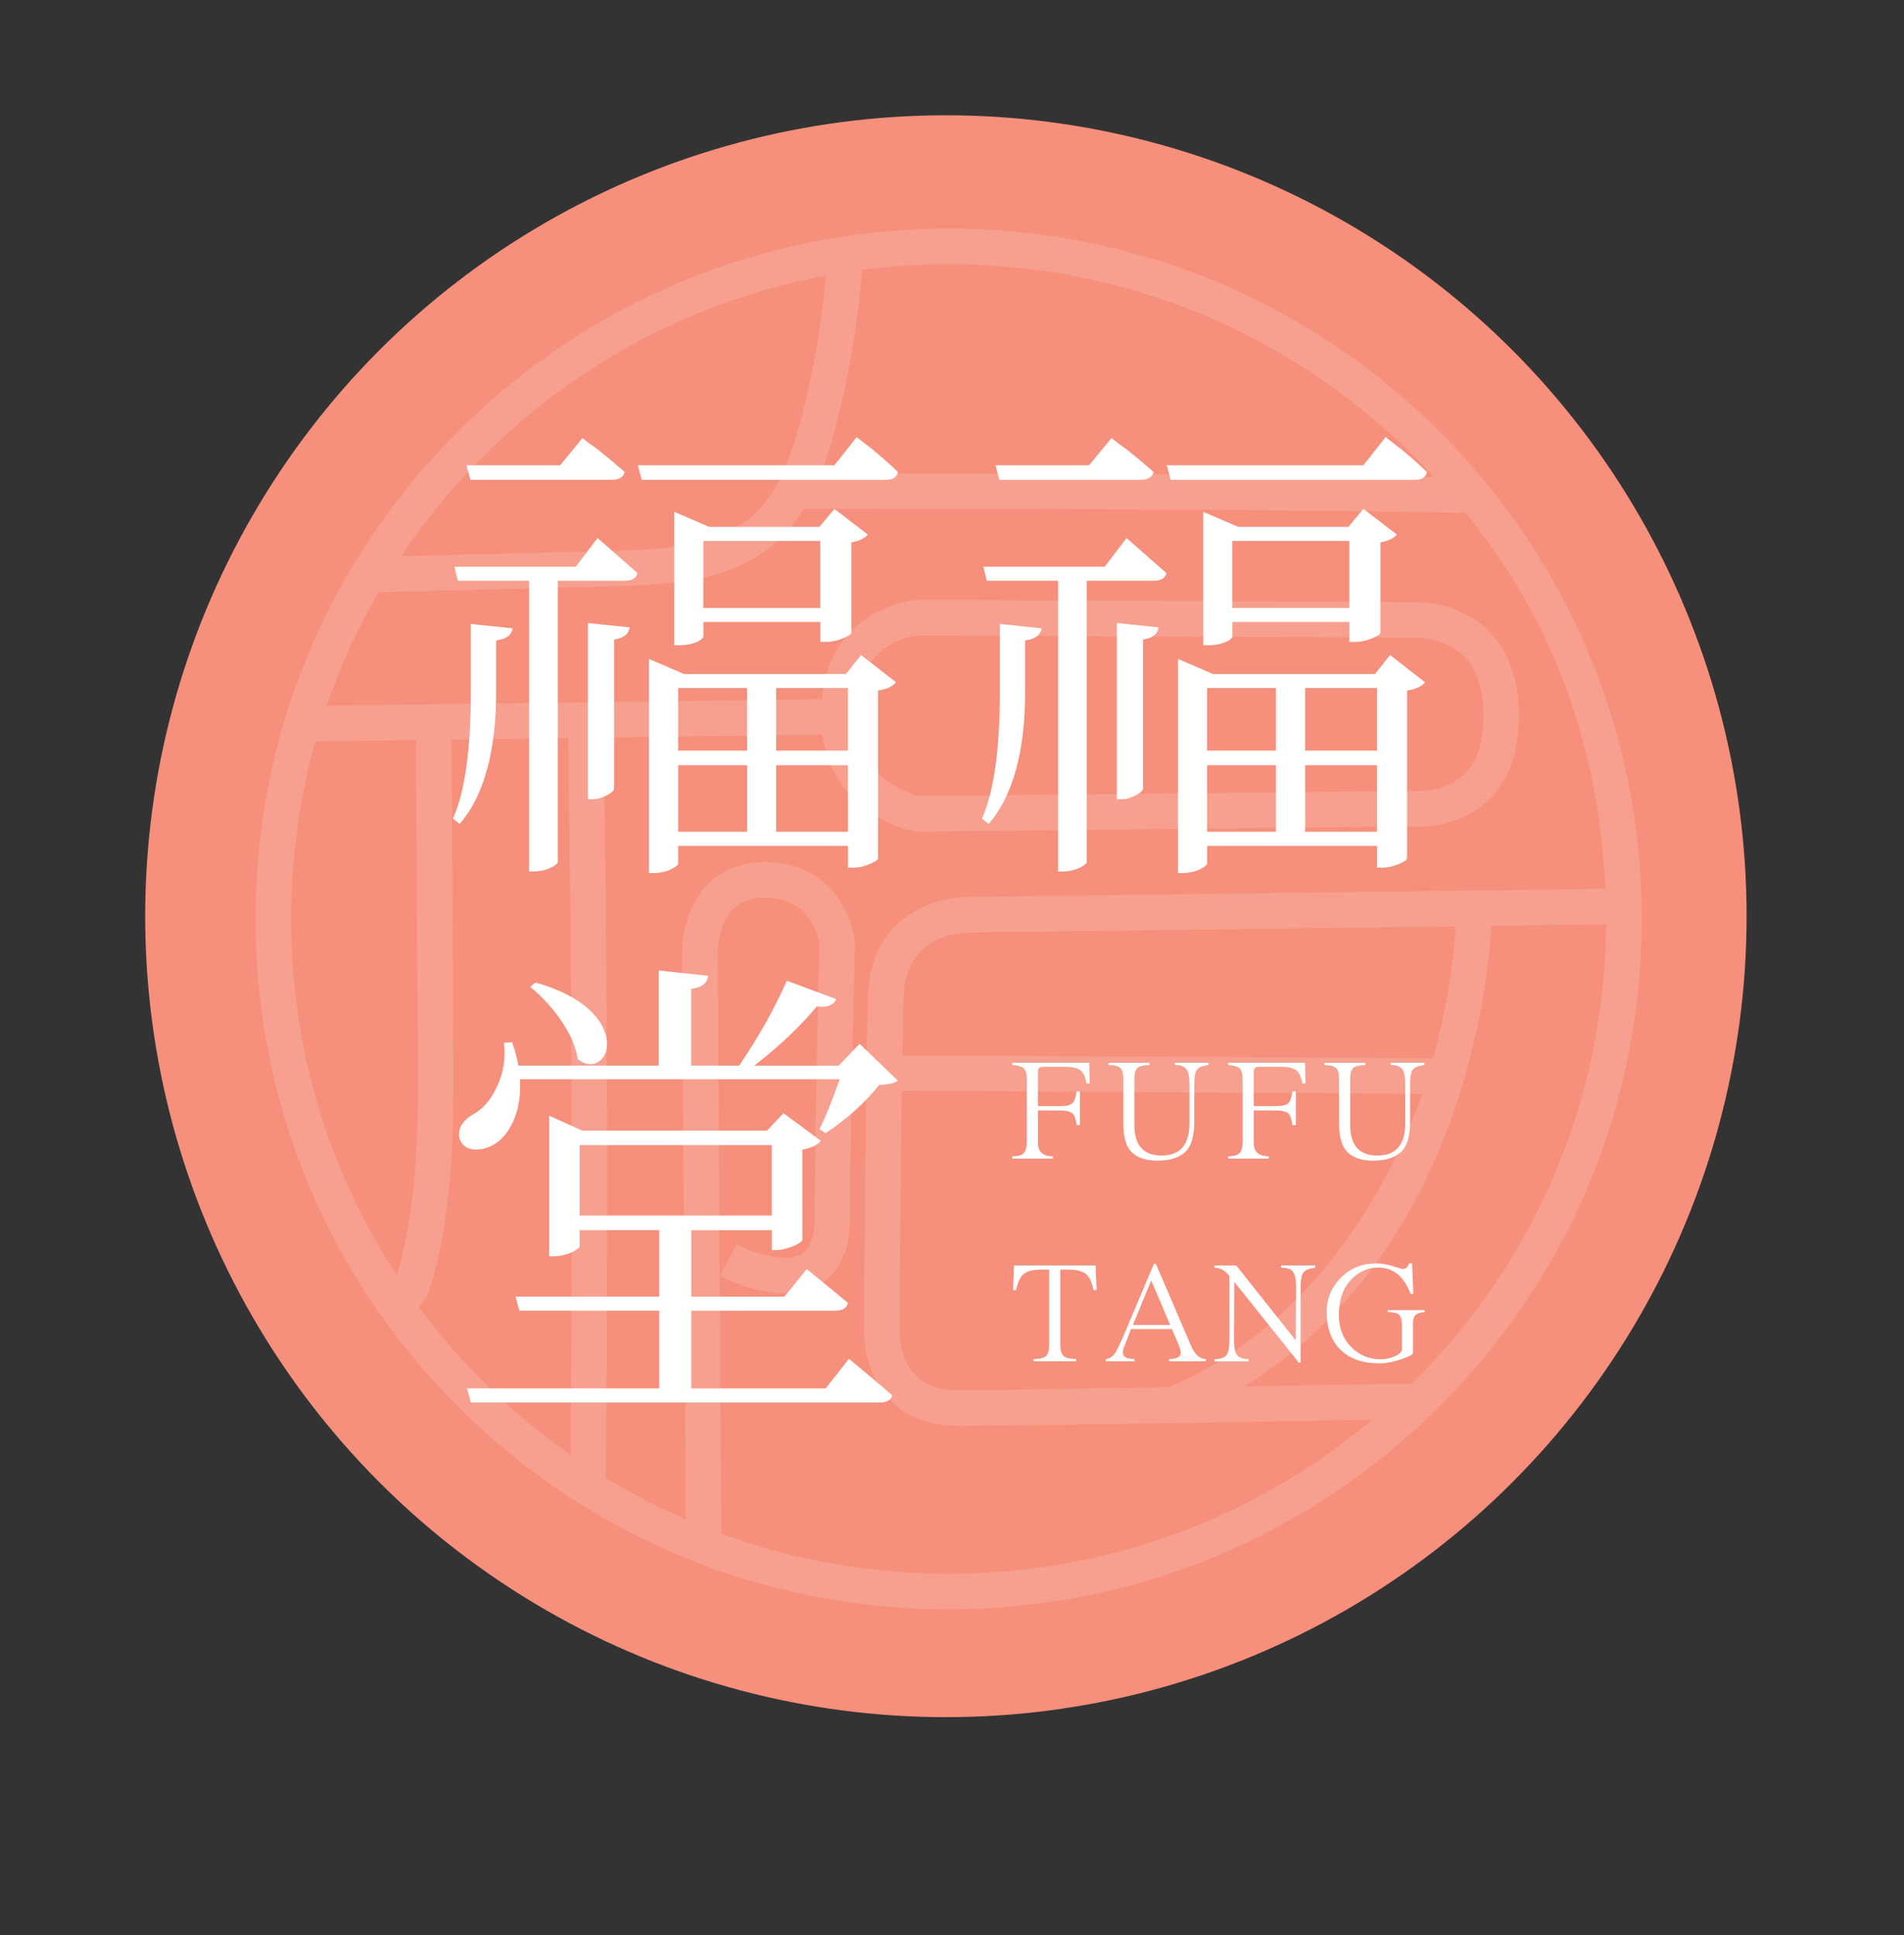 <?xml version="1.0" encoding="utf-8"?>
<!-- Generator: Adobe Illustrator 27.0.1, SVG Export Plug-In . SVG Version: 6.00 Build 0)  -->
<svg version="1.1" id="Layer_1" xmlns="http://www.w3.org/2000/svg" xmlns:xlink="http://www.w3.org/1999/xlink" x="0px" y="0px"
	 viewBox="0 0 302.3 307.18" style="enable-background:new 0 0 302.3 307.18;" xml:space="preserve">
<rect x="0" y="0" width="302.3" height="307.18" fill="#333333" stroke="none"/>
<style type="text/css">
	.st0{fill:#F68F7B;}
	.st1{opacity:0.15;fill:#FFFFFF;enable-background:new    ;}
	.st2{fill:#FFFFFF;}
</style>
<g id="pink-round">
	<circle class="st0" cx="150.18" cy="145.43" r="127.13"/>
	<path class="st1" d="M228.43,68.38c-20.78-20.69-48.42-32.09-77.81-32.09S93.6,47.69,72.81,68.38
		c-20.79,20.7-32.24,48.21-32.24,77.48s11.45,56.79,32.24,77.49c20.78,20.69,48.42,32.09,77.81,32.09s57.02-11.4,77.81-32.09
		c20.79-20.7,32.24-48.21,32.24-77.49C260.66,116.6,249.21,89.08,228.43,68.38z M224.44,72.38c1.09,1.08,2.14,2.19,3.18,3.31
		c-32.45-0.52-65.33-0.55-97.25-0.56c0.89-2.29,1.58-4.62,2.17-6.85c2.2-8.32,3.65-16.87,4.33-25.46c4.52-0.59,9.11-0.89,13.75-0.89
		C178.51,41.94,204.73,52.75,224.44,72.38z M76.79,72.38c15.05-14.98,33.88-24.82,54.35-28.64c-0.7,7.79-2.05,15.55-4.05,23.11
		c-1.4,5.29-3.38,11.19-7.45,14.88c-5.38,4.87-13.53,5.47-22.11,5.69L63.7,88.27C67.47,82.61,71.85,77.3,76.79,72.38z M50.08,117.68
		l15.95-0.21l0.3,47.95c0.08,12.25,0.16,24.92-3.25,36.73c-0.02,0.06-0.05,0.17-0.08,0.28c-10.92-16.69-16.78-36.18-16.78-56.56
		C46.22,136.2,47.54,126.74,50.08,117.68z M66.46,207.41c0.01-0.01,0.03-0.02,0.04-0.03c1.19-1.09,1.66-2.46,2-3.66
		c3.64-12.59,3.56-25.68,3.48-38.33l-0.3-47.99l18.52-0.24c0.62,37.74,0.75,75.98,0.38,113.78c-4.87-3.42-9.49-7.29-13.79-11.57
		C73.02,215.6,69.57,211.6,66.46,207.41z M114.53,243.44l-0.58-92.4c0-0.04-0.01-4.23,2.4-6.69c1.22-1.25,2.89-1.85,5.1-1.85
		c7.3,0,8.5,6.3,8.66,7.54c-0.07,2.56-0.77,28.47-0.77,43.17c0,3.03-0.7,4.99-2.07,5.82c-2.82,1.71-8.56-0.59-10.35-1.53l-1.31,2.5
		l-1.32,2.49c0.99,0.52,9.85,5.01,15.89,1.37c3.19-1.92,4.8-5.51,4.8-10.66c0-15.32,0.77-42.94,0.78-43.22v-0.17l-0.02-0.17
		c-0.41-4.42-3.93-12.79-14.3-12.79c-3.75,0-6.82,1.19-9.12,3.54c-4.09,4.17-4.02,10.48-4.02,10.71l0.56,90.07
		c-4.37-1.9-8.6-4.1-12.69-6.59c0.41-39.01,0.3-78.53-0.35-117.52l34.74-0.46c1.47,10.23,9.91,14.51,14.58,15.35l0.26,0.05
		l78.88-0.83c1.16,0.08,7.14,0.27,11.72-3.86c3.42-3.09,5.16-7.69,5.16-13.68c0-5.97-1.73-10.62-5.13-13.81
		c-4.63-4.34-10.73-4.28-11.7-4.24l-78.68-0.38l-0.09,0.01c-0.14,0.01-13.72,1-15.09,15.76l-78.61,1.04
		c2.16-6.25,4.91-12.28,8.24-18.01l37.55-0.95c9.69-0.24,18.95-0.98,25.76-7.15c1.67-1.51,3.04-3.26,4.19-5.13
		c34.15,0.01,70.38,0.03,105.09,0.63l0,0c14.05,17.22,21.19,37.35,22.2,59.67l-101.69,1.31c-5.13,0.11-14.95,3.46-15.37,15.33
		c-0.42,12-0.65,50.79-0.66,52.69c-0.05,0.95-0.18,7.23,3.94,11.65c2.63,2.83,6.32,4.26,10.96,4.26c10.11,0,49.17-0.67,65.78-0.96
		c-18.8,15.82-42.36,24.44-67.26,24.44C138.11,249.8,125.94,247.62,114.53,243.44z M136,113.44c0-11.27,8.5-12.47,9.84-12.59
		l78.64,0.38l0.1-0.01c0.04,0,4.48-0.2,7.6,2.72c2.22,2.08,3.35,5.34,3.35,9.69c0,4.3-1.1,7.48-3.26,9.46
		c-3.09,2.82-7.56,2.46-7.59,2.46l-0.16-0.02l-78.59,0.82C144.38,126,136,123.55,136,113.44z M142.83,210.69l0.01-0.18
		c0-0.29,0.12-21.17,0.34-37.36l82.64,0.46c-0.22,0.66,0.24-0.67,0,0c-7.68,21.44-21.78,38.63-40.21,46.58l0,0
		c-14.34,0.23-28.05,0.48-33.52,0.48c-3,0-5.29-0.82-6.81-2.44C142.58,215.36,142.83,210.72,142.83,210.69z M227.54,167.98
		l-84.27-0.47c0.07-3.9,0.14-7.26,0.22-9.6c0.33-9.31,8.89-9.85,9.82-9.88l77.82-1C230.92,150.43,230.16,158.39,227.54,167.98z
		 M224.44,219.35c-0.09,0.08-0.17,0.17-0.26,0.25c-3.42,0.06-14.22,0.25-26.58,0.46c14.9-9.27,26.18-23.85,32.91-42.73
		c4.97-13.95,6.05-26.1,6.28-30.38l18.22-0.23C254.79,174.16,243.96,199.93,224.44,219.35z"/>
	<g>
		<path class="st2" d="M72.99,130.79l-1.08-0.85c1.9-4.26,2.85-10.99,2.85-20.19V99.04l6.63,0.69c-0.15,1.08-1.03,1.72-2.62,1.93
			v8.17C78.77,119.28,76.85,126.27,72.99,130.79z M84.01,138.34V92.18H72.69l-0.54-2.23h19.26l3.47-4.55
			c2.11,1.85,4.21,3.7,6.32,5.55c-0.15,0.82-0.82,1.23-2,1.23H88.56v44.61c0,0.26-0.36,0.57-1.08,0.92
			c-0.82,0.41-1.75,0.62-2.77,0.62L84.01,138.34L84.01,138.34z M74.69,76.16l-0.62-2.31h14.87l3.54-4.31
			c0.77,0.62,1.57,1.21,2.39,1.77c1.8,1.44,3.24,2.65,4.31,3.62c-0.21,0.82-0.9,1.23-2.08,1.23C97.1,76.16,74.69,76.16,74.69,76.16z
			 M93.34,126.86V98.89l6.63,0.69c-0.15,1.08-0.98,1.72-2.47,1.93v23.65c0,0.31-0.38,0.67-1.16,1.08c-0.77,0.41-1.52,0.62-2.23,0.62
			C94.11,126.86,93.34,126.86,93.34,126.86z M101.89,76.16l-0.62-2.31h31.21l3.54-4.47c0.77,0.62,1.57,1.23,2.39,1.85
			c1.8,1.49,3.18,2.72,4.16,3.7c-0.15,0.82-0.8,1.23-1.93,1.23H101.89z M103.04,138.57v-33.98l5.55,2.39h25.73l2.39-3.01l5.55,4.32
			c-0.51,0.67-1.46,1.11-2.85,1.31v26.66c0,0.21-0.41,0.49-1.23,0.85c-0.92,0.41-1.85,0.62-2.77,0.62h-0.77v-3.47h-26.97v2.77
			c0,0.26-0.36,0.56-1.08,0.92c-0.82,0.41-1.77,0.62-2.85,0.62H103.04z M107.05,102.43V81.24l5.55,2.39h17.49l2.39-2.85l5.32,4.08
			c-0.57,0.62-1.44,1.03-2.62,1.23v14.33c0,0.21-0.41,0.49-1.23,0.85c-0.92,0.41-1.88,0.62-2.85,0.62h-0.85v-3.16h-18.57v2.23
			c0,0.31-0.33,0.62-1,0.92c-0.82,0.36-1.8,0.54-2.93,0.54L107.05,102.43L107.05,102.43z M107.67,119.15h10.94v-9.94h-10.94V119.15z
			 M107.67,132.02h10.94v-10.56h-10.94V132.02z M111.67,96.5h18.57V85.87h-18.57C111.67,85.87,111.67,96.5,111.67,96.5z
			 M123.23,119.15h11.4v-9.94h-11.4V119.15z M123.23,132.02h11.4v-10.56h-11.4V132.02z"/>
		<path class="st2" d="M156.98,130.79l-1.08-0.85c1.9-4.26,2.85-10.99,2.85-20.19V99.04l6.63,0.69c-0.15,1.08-1.03,1.72-2.62,1.93
			v8.17C162.76,119.28,160.83,126.27,156.98,130.79z M168,138.34V92.18h-11.33l-0.54-2.23h19.26l3.47-4.55
			c2.11,1.85,4.21,3.7,6.32,5.55c-0.15,0.82-0.82,1.23-2,1.23h-10.63v44.61c0,0.26-0.36,0.57-1.08,0.92
			c-0.82,0.41-1.75,0.62-2.77,0.62L168,138.34L168,138.34z M158.67,76.16l-0.62-2.31h14.87l3.54-4.31c0.77,0.62,1.57,1.21,2.39,1.77
			c1.8,1.44,3.24,2.65,4.31,3.62c-0.21,0.82-0.9,1.23-2.08,1.23C181.08,76.16,158.67,76.16,158.67,76.16z M177.32,126.86V98.89
			l6.63,0.69c-0.15,1.08-0.98,1.72-2.47,1.93v23.65c0,0.31-0.38,0.67-1.16,1.08c-0.77,0.41-1.52,0.62-2.23,0.62
			C178.09,126.86,177.32,126.86,177.32,126.86z M185.87,76.16l-0.62-2.31h31.21l3.54-4.47c0.77,0.62,1.57,1.23,2.39,1.85
			c1.8,1.49,3.18,2.72,4.16,3.7c-0.15,0.82-0.8,1.23-1.93,1.23H185.87z M187.03,138.57v-33.98l5.55,2.39h25.73l2.39-3.01l5.55,4.32
			c-0.51,0.67-1.46,1.11-2.85,1.31v26.66c0,0.21-0.41,0.49-1.23,0.85c-0.92,0.41-1.85,0.62-2.77,0.62h-0.77v-3.47h-26.97v2.77
			c0,0.26-0.36,0.56-1.08,0.92c-0.82,0.41-1.77,0.62-2.85,0.62H187.03z M191.04,102.43V81.24l5.55,2.39h17.49l2.39-2.85l5.32,4.08
			c-0.57,0.62-1.44,1.03-2.62,1.23v14.33c0,0.21-0.41,0.49-1.23,0.85c-0.92,0.41-1.88,0.62-2.85,0.62h-0.85v-3.16h-18.57v2.23
			c0,0.31-0.33,0.62-1,0.92c-0.82,0.36-1.8,0.54-2.93,0.54L191.04,102.43L191.04,102.43z M191.65,119.15h10.94v-9.94h-10.94V119.15z
			 M191.65,132.02h10.94v-10.56h-10.94V132.02z M195.66,96.5h18.57V85.87h-18.57V96.5z M207.22,119.15h11.4v-9.94h-11.4V119.15z
			 M207.22,132.02h11.4v-10.56h-11.4V132.02z"/>
		<path class="st2" d="M75.38,182.46c-1.13-0.05-1.9-0.54-2.31-1.46c-0.31-0.77-0.26-1.54,0.15-2.31c0.41-0.72,1.03-1.31,1.85-1.77
			c1.59-0.87,2.88-2.36,3.85-4.47c1.03-2.16,1.39-4.47,1.08-6.93l1.31-0.08c0.41,1.13,0.74,2.36,1,3.7h22.27v-15.1l7.86,0.85
			c-0.15,1.18-1.05,1.88-2.7,2.08v12.17h7.63c3.18-4.73,5.7-9.22,7.55-13.48l7.86,2.93c-0.46,0.98-1.49,1.36-3.08,1.16
			c-2.72,3.24-6.04,6.37-9.94,9.4h13.41l3.31-3.47l6.09,5.86c-0.46,0.36-1.46,0.59-3,0.69c-2.26,2.83-5.08,5.37-8.48,7.63l-1-0.62
			c0.82-1.54,1.9-4.19,3.24-7.94H82.55c0.15,2.42-0.18,4.6-1,6.55c-0.72,1.64-1.7,2.88-2.93,3.7
			C77.54,182.2,76.46,182.51,75.38,182.46z M74.77,222.6l-0.62-2.23h30.51v-12.33H82.47l-0.62-2.23h22.81v-10.56H92.03v2.54
			c0,0.26-0.44,0.59-1.31,1c-0.92,0.41-1.88,0.62-2.85,0.62h-0.69v-22.34l5.24,2.39h29.36l2.62-2.77l5.93,4.39
			c-0.62,0.72-1.59,1.18-2.93,1.39v14.33c-0.05,0.26-0.54,0.59-1.46,1c-1.03,0.41-1.93,0.62-2.7,0.62h-0.69v-3.16h-12.79v10.56
			h14.79l3.54-4.39c2.21,1.8,4.39,3.6,6.55,5.39c-0.21,0.82-0.9,1.23-2.08,1.23h-22.81v12.33h21.34l3.7-4.7
			c2.31,1.9,4.6,3.83,6.86,5.78c-0.15,0.77-0.85,1.16-2.08,1.16h-64.8V222.6z M95.11,168.47c-0.98,0.69-2.11,0.58-3.39-0.35
			c-0.26-1.9-1.16-3.98-2.7-6.24c-1.44-2.05-3.06-3.8-4.85-5.24l0.85-0.69c3.65,1.03,6.5,2.47,8.55,4.32
			c1.64,1.54,2.57,3.16,2.77,4.85C96.5,166.66,96.08,167.78,95.11,168.47z M92.03,192.94h30.51v-11.17H92.03V192.94z"/>
	</g>
	<g>
		<path class="st2" d="M170.94,178.59c-0.12-0.95-0.34-1.57-0.67-1.86s-0.95-0.45-1.85-0.46l-3.62-0.02v5.16
			c0,1.42,0.79,2.13,2.37,2.13v0.37h-6.44v-0.37c0.86,0,1.46-0.17,1.8-0.5c0.33-0.33,0.5-0.97,0.5-1.9v-9.94
			c0-0.7-0.13-1.22-0.4-1.54s-0.9-0.53-1.9-0.61v-0.37h12.21l0.07,3.3h-0.51c-0.18-1.04-0.5-1.75-0.97-2.11s-1.33-0.54-2.58-0.54
			h-3.43c-0.49,0-0.73,0.26-0.73,0.78v5.46h3.62c0.93,0,1.55-0.16,1.87-0.48c0.32-0.32,0.53-0.93,0.65-1.85h0.54v5.34L170.94,178.59
			L170.94,178.59z"/>
		<path class="st2" d="M191.89,169.05c-0.91,0.1-1.52,0.33-1.82,0.7s-0.45,1.14-0.45,2.31v6c0,2.32-0.49,3.92-1.47,4.82
			c-0.98,0.9-2.43,1.35-4.36,1.35c-1.81,0-3.17-0.44-4.08-1.32s-1.36-2.39-1.36-4.53v-7.17c0-0.83-0.17-1.4-0.5-1.7
			s-0.95-0.45-1.85-0.45v-0.37h6.51v0.37c-0.93,0-1.56,0.15-1.9,0.44c-0.33,0.29-0.5,0.87-0.5,1.71v7.34c0,3.25,1.44,4.87,4.31,4.87
			c2.95,0,4.43-1.71,4.43-5.14v-6.22c0-1.17-0.17-1.97-0.51-2.39s-0.94-0.62-1.79-0.62v-0.37h5.33v0.37H191.89z"/>
		<path class="st2" d="M205.2,178.59c-0.12-0.95-0.34-1.57-0.67-1.86s-0.95-0.45-1.85-0.46l-3.62-0.02v5.16
			c0,1.42,0.79,2.13,2.37,2.13v0.37H195v-0.37c0.86,0,1.46-0.17,1.8-0.5c0.33-0.33,0.5-0.97,0.5-1.9v-9.94c0-0.7-0.13-1.22-0.4-1.54
			s-0.9-0.53-1.9-0.61v-0.37h12.21l0.07,3.3h-0.51c-0.18-1.04-0.5-1.75-0.97-2.11s-1.33-0.54-2.58-0.54h-3.43
			c-0.49,0-0.73,0.26-0.73,0.78v5.46h3.62c0.93,0,1.55-0.16,1.87-0.48c0.32-0.32,0.53-0.93,0.65-1.85h0.54v5.34L205.2,178.59
			L205.2,178.59z"/>
		<path class="st2" d="M226.15,169.05c-0.91,0.1-1.52,0.33-1.82,0.7s-0.45,1.14-0.45,2.31v6c0,2.32-0.49,3.92-1.47,4.82
			c-0.98,0.9-2.43,1.35-4.36,1.35c-1.81,0-3.17-0.44-4.08-1.32s-1.36-2.39-1.36-4.53v-7.17c0-0.83-0.17-1.4-0.5-1.7
			s-0.95-0.45-1.85-0.45v-0.37h6.51v0.37c-0.93,0-1.56,0.15-1.9,0.44c-0.33,0.29-0.5,0.87-0.5,1.71v7.34c0,3.25,1.44,4.87,4.31,4.87
			c2.95,0,4.43-1.71,4.43-5.14v-6.22c0-1.17-0.17-1.97-0.51-2.39s-0.94-0.62-1.79-0.62v-0.37h5.33v0.37H226.15z"/>
		<path class="st2" d="M170.86,216.08h-6.73v-0.37c1.01,0,1.67-0.17,1.98-0.51s0.47-0.97,0.47-1.88v-11.8h-1.25
			c-1.27,0-2.19,0.23-2.77,0.69s-0.98,1.31-1.22,2.57h-0.49l0.15-3.92h12.95l0.15,3.92h-0.49c-0.23-1.26-0.63-2.11-1.21-2.57
			s-1.51-0.69-2.8-0.69h-1.25v12.07c0,0.8,0.18,1.35,0.54,1.66s1.02,0.46,1.98,0.46L170.86,216.08L170.86,216.08z"/>
		<path class="st2" d="M191.47,216.08h-5.85v-0.37c1.24,0,1.86-0.34,1.86-1.03c0-0.26-0.15-0.74-0.44-1.44l-0.98-2.28h-6.49
			l-1.1,2.84c-0.13,0.34-0.2,0.64-0.2,0.88c0,0.69,0.62,1.03,1.86,1.03v0.37h-4.55v-0.37c0.38,0,0.75-0.18,1.14-0.55
			s0.96-1.46,1.73-3.29l4.77-11.28h0.29l5.6,13.04c0.6,1.39,1.39,2.08,2.35,2.08v0.37H191.47z M185.79,210.31l-3.01-7.07l-2.91,7.07
			H185.79z"/>
		<path class="st2" d="M208.82,201.23c-1.06,0.11-1.71,0.4-1.96,0.86c-0.24,0.46-0.37,1.17-0.37,2.15v12.09h-0.24l-10.28-12.85
			l-0.05,9.23c0,1.17,0.17,1.97,0.5,2.39s0.94,0.62,1.82,0.62v0.37h-5.41v-0.37c0.9,0,1.52-0.2,1.86-0.6
			c0.34-0.4,0.51-1.2,0.51-2.41v-10.18c-0.69-0.87-1.48-1.3-2.37-1.3v-0.37h3.45l9.45,11.9l0.05-8.52c0-1.09-0.15-1.87-0.46-2.33
			c-0.31-0.46-0.95-0.69-1.91-0.69v-0.37h5.41L208.82,201.23L208.82,201.23z"/>
		<path class="st2" d="M226.2,208.25c-0.8,0.08-1.31,0.27-1.53,0.55c-0.22,0.29-0.33,0.73-0.33,1.33v4.63
			c0,0.23-0.62,0.56-1.87,0.99c-1.25,0.43-2.4,0.65-3.46,0.65c-2.64,0-4.7-0.72-6.17-2.15c-1.47-1.44-2.2-3.43-2.2-6
			c0-2.1,0.74-3.92,2.23-5.43c1.48-1.52,3.36-2.28,5.63-2.28c0.75,0,1.46,0.1,2.13,0.29c0.67,0.2,1.35,0.39,2.03,0.59
			c0.54,0,0.89-0.29,1.05-0.88h0.49l0.2,4.85h-0.44c-1.03-2.79-2.74-4.19-5.14-4.19c-1.7,0-3.16,0.67-4.39,2.01
			s-1.85,3.17-1.85,5.51c0,2.07,0.64,3.76,1.93,5.07c1.29,1.31,2.85,1.96,4.7,1.96c0.8,0,1.56-0.17,2.29-0.5s1.09-0.71,1.09-1.11
			v-3.72c0-0.9-0.16-1.48-0.49-1.75s-0.91-0.4-1.76-0.4v-0.32h5.87L226.2,208.25L226.2,208.25z"/>
	</g>
</g>
</svg>
